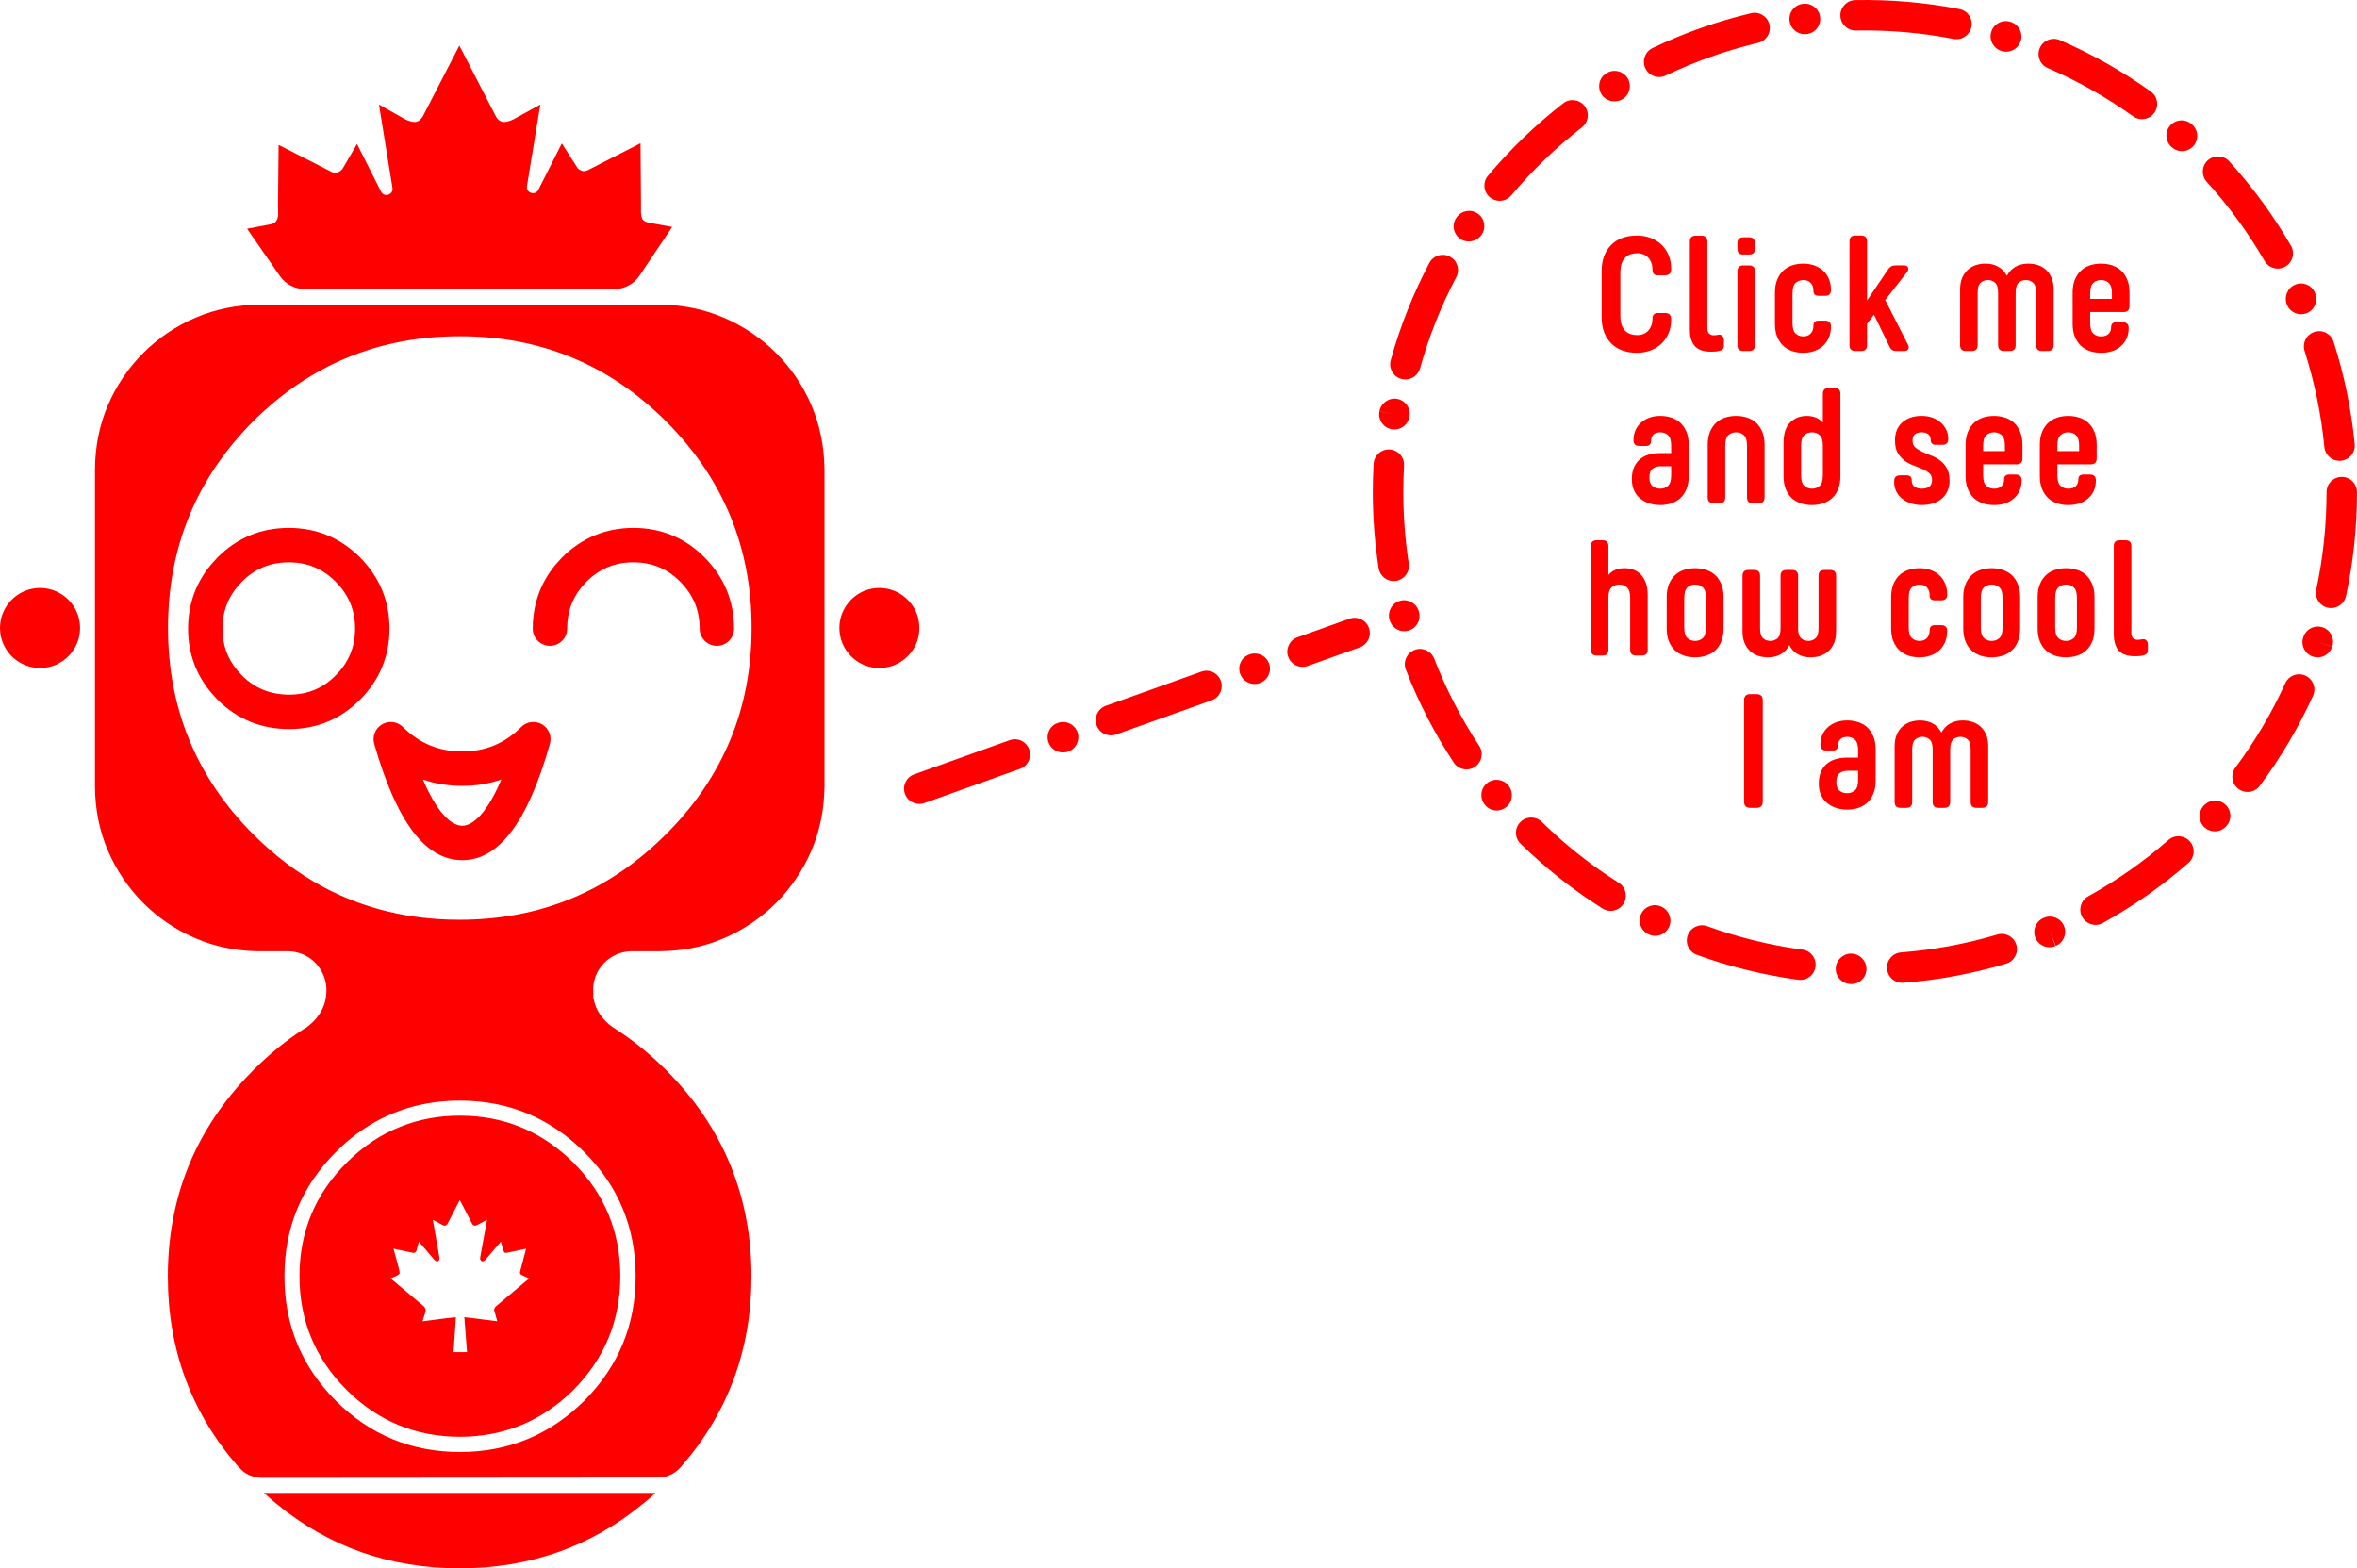 <!-- Generator: Adobe Illustrator 21.0.0, SVG Export Plug-In  -->
<svg version="1.1"
	 xmlns="http://www.w3.org/2000/svg" xmlns:xlink="http://www.w3.org/1999/xlink" xmlns:a="http://ns.adobe.com/AdobeSVGViewerExtensions/3.0/"
	 x="0px" y="0px" width="464.41px" height="308.982px" viewBox="0 0 464.41 308.982"
	 style="enable-background:new 0 0 464.41 308.982;" xml:space="preserve">
<style type="text/css">
	.st0{fill:#FF0000;}
</style>
<defs>
</defs>
<g id="New_Symbol_9_copy">
	<g>
		<g id="Layer0_0_FILL_1_">
			<g>
				<path class="st0" d="M7.905,115.838c-1.482,0.021-2.81,0.381-3.983,1.081c-1.194,0.7-2.141,1.647-2.841,2.841
					c-0.7,1.173-1.06,2.491-1.081,3.952c0.021,1.482,0.381,2.81,1.081,3.983c0.7,1.194,1.647,2.141,2.841,2.841
					c1.173,0.7,2.501,1.06,3.983,1.081c1.462-0.021,2.779-0.381,3.952-1.081c1.194-0.7,2.141-1.647,2.841-2.841
					c0.7-1.173,1.06-2.501,1.081-3.983c-0.021-1.462-0.381-2.779-1.081-3.952c-0.7-1.194-1.647-2.141-2.841-2.841
					C10.684,116.219,9.366,115.859,7.905,115.838 M126.693,296.26c0.844-0.659,1.667-1.369,2.47-2.131H51.999
					c0.823,0.762,1.657,1.482,2.501,2.161c10.272,8.461,22.294,12.691,36.066,12.691
					C104.358,308.982,116.401,304.741,126.693,296.26 M166.465,127.695c0.7,1.194,1.637,2.141,2.81,2.841
					c1.194,0.7,2.522,1.06,3.983,1.081c1.462-0.021,2.789-0.381,3.983-1.081c1.173-0.7,2.12-1.647,2.841-2.841
					c0.7-1.173,1.05-2.501,1.05-3.983c0-1.462-0.35-2.779-1.05-3.952c-0.721-1.194-1.667-2.141-2.841-2.841
					c-1.194-0.7-2.522-1.06-3.983-1.081c-1.462,0.021-2.789,0.381-3.983,1.081c-1.173,0.7-2.11,1.647-2.81,2.841
					c-0.7,1.173-1.06,2.491-1.081,3.952C165.404,125.194,165.765,126.522,166.465,127.695 M142.565,62.573
					c-3.911-1.667-8.121-2.522-12.629-2.563H51.227c-4.529,0.041-8.749,0.895-12.66,2.563c-3.932,1.688-7.38,4.014-10.344,6.978
					c-2.964,2.964-5.29,6.402-6.978,10.313c-1.667,3.932-2.511,8.152-2.532,12.66v62.374c0.021,4.529,0.865,8.749,2.532,12.66
					c1.688,3.911,4.014,7.359,6.978,10.344c2.964,2.964,6.412,5.29,10.344,6.978c3.705,1.585,7.699,2.429,11.981,2.532
					c0.226,0,0.453,0,0.679,0h5.465c1.42,0.021,2.707,0.371,3.86,1.05c1.153,0.679,2.059,1.595,2.717,2.748
					c0.679,1.132,1.029,2.409,1.05,3.829c0,0.041,0,0.082,0,0.123c-0.021,1.482-0.36,2.83-1.019,4.045
					c-0.021,0.021-0.041,0.051-0.062,0.093c-0.103,0.185-0.206,0.36-0.309,0.525c-0.062,0.082-0.124,0.154-0.185,0.216
					c-0.103,0.165-0.206,0.309-0.309,0.432c-0.062,0.062-0.113,0.134-0.154,0.216c-0.185,0.185-0.371,0.381-0.556,0.587
					c-0.226,0.206-0.443,0.401-0.648,0.587c-0.226,0.185-0.443,0.36-0.648,0.525c-0.206,0.103-0.412,0.226-0.618,0.371
					c-3.479,2.264-6.773,4.951-9.881,8.059c-0.556,0.556-1.091,1.112-1.606,1.667c-10.169,10.89-15.254,23.889-15.254,38.999
					c0,14.451,4.652,26.977,13.957,37.579c0.021,0.041,0.062,0.072,0.123,0.093c0.556,0.638,1.215,1.132,1.976,1.482
					c0.782,0.329,1.606,0.504,2.47,0.525l78.091-0.062c0.844,0,1.637-0.175,2.378-0.525c0.782-0.35,1.441-0.834,1.976-1.451
					l0.093-0.093c9.284-10.602,13.926-23.118,13.926-37.548c0-15.892-5.61-29.448-16.829-40.667
					c-3.088-3.088-6.361-5.754-9.819-7.997c-0.288-0.206-0.566-0.391-0.834-0.556c-0.432-0.288-0.834-0.628-1.204-1.019
					c-1.338-1.338-2.151-2.872-2.439-4.601h-0.031c0-0.041,0-0.196,0-0.463c0-0.247-0.01-0.576-0.031-0.988
					c-0.021-1.441,0.309-2.748,0.988-3.922c0.679-1.173,1.595-2.1,2.748-2.779c1.153-0.7,2.45-1.06,3.891-1.081h5.435
					c4.508-0.021,8.718-0.865,12.629-2.532c3.932-1.688,7.38-4.014,10.344-6.978c2.964-2.985,5.29-6.433,6.979-10.344
					c1.667-3.911,2.522-8.131,2.563-12.66V92.525c-0.041-4.508-0.895-8.728-2.563-12.66c-1.688-3.911-4.014-7.349-6.979-10.313
					C149.945,66.587,146.497,64.261,142.565,62.573 M148.092,123.712c0,15.892-5.62,29.437-16.859,40.636
					c-11.219,11.24-24.775,16.859-40.667,16.86c-9.84,0-18.795-2.151-26.864-6.454c-4.941-2.656-9.552-6.124-13.833-10.406
					c-11.178-11.199-16.767-24.744-16.767-40.636s5.589-29.458,16.767-40.698c11.24-11.178,24.806-16.767,40.698-16.767
					c15.892-0.021,29.448,5.568,40.667,16.767C142.472,94.254,148.092,107.82,148.092,123.712 M115.145,227
					c6.731,6.731,10.097,14.883,10.097,24.456c0,9.552-3.366,17.714-10.097,24.486c-6.793,6.752-14.966,10.128-24.517,10.128
					c-9.572,0-17.734-3.376-24.486-10.128c-6.731-6.752-10.097-14.914-10.097-24.486c0-9.552,3.366-17.704,10.097-24.456
					c2.635-2.656,5.496-4.786,8.584-6.392c4.776-2.511,10.077-3.767,15.902-3.767C100.179,216.841,108.352,220.227,115.145,227
					 M122.216,251.424c0-8.728-3.067-16.17-9.202-22.325c-6.217-6.196-13.689-9.294-22.418-9.294c-4.138,0-7.997,0.71-11.579,2.131
					c-3.932,1.523-7.514,3.911-10.746,7.164c-6.176,6.155-9.263,13.597-9.263,22.325s3.088,16.19,9.263,22.387
					c6.176,6.155,13.617,9.243,22.325,9.263c8.728-0.021,16.201-3.108,22.418-9.263
					C119.149,267.615,122.216,260.153,122.216,251.424 M99.397,246.731c0.103,0.103,0.257,0.134,0.463,0.093l3.798-0.803
					l-0.988,3.767c-0.082,0.268-0.144,0.494-0.185,0.679c-0.041,0.206-0.041,0.36,0,0.463c0.062,0.103,0.196,0.206,0.401,0.309
					l1.359,0.648l-6.577,5.527c-0.124,0.103-0.206,0.247-0.247,0.432c-0.082,0.144-0.082,0.309,0,0.494l0.556,1.976
					c-0.762-0.103-1.492-0.196-2.192-0.278c-0.741-0.082-1.462-0.175-2.161-0.278c-0.7-0.082-1.41-0.165-2.131-0.247l0.525,6.886
					h-2.656l0.463-6.886c-0.021,0-0.041,0-0.062,0c-0.741,0.082-1.472,0.165-2.192,0.247c-0.7,0.103-1.41,0.196-2.131,0.278
					c-0.7,0.082-1.431,0.175-2.192,0.278l0.618-1.976c0.021-0.185,0-0.35-0.062-0.494c-0.062-0.185-0.144-0.329-0.247-0.432
					l-6.577-5.527l1.359-0.648c0.185-0.103,0.309-0.206,0.371-0.309c0.041-0.103,0.041-0.257,0-0.463
					c-0.041-0.185-0.093-0.412-0.154-0.679l-1.019-3.767l3.829,0.803c0.165,0.041,0.309,0.01,0.432-0.093
					c0.123-0.082,0.206-0.185,0.247-0.309l0.494-1.791l2.995,3.52c0.103,0.124,0.226,0.226,0.371,0.309
					c0.144,0.062,0.278,0.062,0.401,0c0.124-0.041,0.206-0.144,0.247-0.309c0.062-0.165,0.051-0.412-0.031-0.741l-1.235-7.102
					l1.698,0.926c0.268,0.165,0.504,0.247,0.71,0.247c0.206-0.041,0.371-0.175,0.494-0.401l2.409-4.663l2.408,4.663
					c0.124,0.226,0.298,0.36,0.525,0.401c0.206,0,0.443-0.082,0.71-0.247l1.729-0.926l-1.297,7.102
					c-0.082,0.329-0.093,0.576-0.031,0.741c0.062,0.165,0.154,0.268,0.278,0.309c0.123,0.062,0.247,0.062,0.371,0
					c0.144-0.082,0.278-0.185,0.401-0.309l2.995-3.52l0.525,1.791C99.232,246.546,99.294,246.649,99.397,246.731"/>
			</g>
		</g>
		<g>
			<path class="st0" d="M60.059,56.953h60.984c1.991,0,3.852-0.992,4.961-2.646l6.439-9.601l-4.451-0.806
				c-0.617-0.1-1.065-0.309-1.344-0.627c-0.179-0.239-0.299-0.677-0.359-1.314c0-0.538,0-1.235,0-2.091l-0.09-11.649l-10.335,5.287
				c-0.578,0.259-1.026,0.289-1.344,0.09c-0.418-0.159-0.707-0.398-0.866-0.717l-2.957-4.63l-4.627,9.151
				c-0.617,1.219-2.466,0.616-2.246-0.732l2.631-16.066l-5.108,2.808c-0.777,0.418-1.463,0.627-2.061,0.627
				c-0.717-0.06-1.255-0.448-1.613-1.165l-7.169-13.89l-7.169,13.89c-0.418,0.717-0.926,1.105-1.523,1.165
				c-0.657,0-1.374-0.209-2.151-0.627l-4.988-2.808l2.653,16.427c0.218,1.348-1.631,1.948-2.246,0.729l-4.738-9.389l-2.838,4.869
				c-0.219,0.299-0.518,0.528-0.896,0.687c-0.418,0.199-0.866,0.169-1.344-0.09L54.9,28.547l-0.119,11.679
				c0.02,0.876,0.03,1.583,0.03,2.121c-0.06,0.617-0.209,1.036-0.448,1.255c-0.199,0.319-0.617,0.528-1.255,0.627l-4.421,0.836
				l6.462,9.319C56.266,55.993,58.1,56.953,60.059,56.953z"/>
		</g>
		<g>
			<g>
				<path class="st0" d="M141.244,127.245c-1.871,0-3.389-1.517-3.389-3.389c0-3.644-1.262-6.677-3.856-9.272
					c-2.541-2.557-5.542-3.796-9.182-3.796c-3.648,0-6.674,1.244-9.249,3.803c-0.298,0.315-0.643,0.696-0.97,1.077
					c-1.902,2.313-2.85,5.009-2.85,8.188c0,1.872-1.518,3.389-3.389,3.389s-3.389-1.517-3.389-3.389
					c0-4.748,1.493-8.97,4.439-12.549c0.446-0.521,0.869-0.989,1.315-1.457c3.919-3.897,8.638-5.84,14.091-5.84
					c5.461,0,10.164,1.948,13.981,5.789c3.868,3.868,5.834,8.6,5.834,14.057C144.632,125.728,143.115,127.245,141.244,127.245z"/>
			</g>
			<g>
				<path class="st0" d="M91.069,169.466c-7.24,0-12.91-7.49-17.334-22.898c-0.426-1.482,0.203-3.064,1.529-3.851
					s3.015-0.578,4.112,0.506c3.284,3.25,7.109,4.831,11.694,4.831c4.578,0,8.379-1.576,11.622-4.818
					c1.093-1.091,2.782-1.306,4.113-0.525c1.33,0.782,1.965,2.364,1.543,3.848C103.966,161.973,98.314,169.466,91.069,169.466z
					 M83.321,153.568c3.449,8.064,6.429,9.121,7.749,9.121c1.318,0,4.291-1.055,7.712-9.112c-2.406,0.835-4.98,1.255-7.712,1.255
					C88.329,154.832,85.742,154.409,83.321,153.568z"/>
			</g>
			<g>
				<path class="st0" d="M56.984,143.641c-5.436,0.012-10.223-1.908-14.082-5.743c-0.042-0.042-0.084-0.086-0.125-0.131l-1.15-1.271
					c-0.033-0.037-0.065-0.073-0.096-0.111c-2.971-3.581-4.478-7.796-4.478-12.529c0-4.753,1.507-8.979,4.478-12.56
					c0.031-0.038,0.063-0.074,0.096-0.111l1.15-1.271c0.038-0.042,0.077-0.083,0.117-0.123c3.836-3.836,8.547-5.781,14.004-5.781
					c5.456,0,10.167,1.945,14.003,5.781c3.876,3.876,5.842,8.608,5.842,14.064c0,5.436-1.965,10.158-5.842,14.034
					C67.085,141.707,62.403,143.641,56.984,143.641z M47.74,133.151c2.558,2.515,5.559,3.694,9.229,3.713
					c3.622,0,6.607-1.232,9.141-3.766c2.595-2.595,3.856-5.618,3.856-9.242c0-3.644-1.262-6.677-3.856-9.272
					c-2.555-2.554-5.567-3.796-9.211-3.796c-3.617,0-6.613,1.224-9.155,3.739l-1.041,1.15c-1.933,2.352-2.873,5.028-2.873,8.179
					c0,3.13,0.939,5.796,2.873,8.148L47.74,133.151z"/>
			</g>
		</g>
	</g>
</g>
<g>
	<path class="st0" d="M364.801,193.879c-0.029,0-0.06,0-0.089-0.001l-0.1-0.003c-1.656-0.048-2.96-1.431-2.911-3.087
		s1.458-2.949,3.087-2.91c1.656,0.048,3.01,1.432,2.961,3.088C367.702,192.592,366.416,193.879,364.801,193.879z M374.787,193.633
		c-1.553,0-2.866-1.196-2.988-2.769c-0.128-1.652,1.108-3.094,2.76-3.222c6.442-0.498,12.832-1.684,18.992-3.525
		c1.585-0.475,3.259,0.428,3.733,2.015s-0.427,3.259-2.015,3.734c-6.568,1.964-13.381,3.229-20.248,3.759
		C374.942,193.63,374.864,193.633,374.787,193.633z M354.746,193.064c-0.134,0-0.27-0.009-0.406-0.027
		c-6.82-0.922-13.551-2.58-20.004-4.924c-1.558-0.566-2.361-2.287-1.795-3.844c0.565-1.559,2.291-2.359,3.844-1.795
		c6.052,2.199,12.363,3.753,18.76,4.618c1.642,0.222,2.793,1.733,2.57,3.375C357.511,191.971,356.223,193.064,354.746,193.064z
		 M403.818,186.62c-1.17,0-2.281-0.689-2.765-1.835c-0.645-1.526,0.071-3.286,1.598-3.93c0.002-0.001,0.096-0.04,0.098-0.041
		c1.528-0.638,3.287,0.078,3.927,1.606c0.641,1.528-0.078,3.286-1.606,3.927l-1.16-2.767l1.074,2.803
		C404.602,186.544,404.206,186.62,403.818,186.62z M326.144,184.378c-0.432,0-0.871-0.095-1.289-0.297l-0.125-0.062
		c-1.481-0.741-2.082-2.543-1.342-4.025c0.742-1.482,2.546-2.081,4.025-1.341c1.491,0.722,2.143,2.529,1.421,4.021
		C328.315,183.747,327.254,184.378,326.144,184.378z M412.897,182.216c-1.056,0-2.08-0.558-2.628-1.547
		c-0.802-1.45-0.277-3.275,1.172-4.078c5.632-3.118,10.952-6.852,15.813-11.098c1.25-1.089,3.143-0.962,4.233,0.286
		c1.09,1.248,0.962,3.143-0.286,4.233c-5.182,4.525-10.852,8.504-16.854,11.827C413.886,182.095,413.388,182.216,412.897,182.216z
		 M317.346,179.457c-0.548,0-1.102-0.15-1.599-0.464c-5.804-3.666-11.238-7.965-16.151-12.778c-1.184-1.16-1.203-3.059-0.043-4.243
		c1.159-1.184,3.06-1.202,4.242-0.043c4.61,4.518,9.71,8.552,15.155,11.991c1.401,0.885,1.819,2.738,0.935,4.139
		C319.315,178.962,318.341,179.457,317.346,179.457z M436.397,163.791c-0.748,0-1.496-0.277-2.077-0.836
		c-1.195-1.147-1.234-3.046-0.087-4.242c1.122-1.22,3.033-1.312,4.251-0.19c1.22,1.122,1.311,3.006,0.189,4.226l-0.112,0.12
		C437.972,163.483,437.185,163.791,436.397,163.791z M294.884,159.688c-0.84,0-1.669-0.357-2.254-1.061
		c-0.008-0.011-0.08-0.098-0.089-0.109c-1.041-1.289-0.84-3.178,0.449-4.219c1.288-1.04,3.178-0.84,4.219,0.449
		c1.036,1.283,0.874,3.2-0.401,4.245C296.24,159.458,295.559,159.688,294.884,159.688z M442.849,156.031
		c-0.624,0-1.252-0.193-1.79-0.594c-1.329-0.99-1.604-2.87-0.613-4.198c3.857-5.179,7.166-10.775,9.833-16.633
		c0.687-1.507,2.466-2.173,3.974-1.487c1.508,0.687,2.174,2.465,1.487,3.973c-2.843,6.246-6.37,12.212-10.483,17.732
		C444.667,155.613,443.764,156.031,442.849,156.031z M288.946,151.594c-0.976,0-1.931-0.475-2.508-1.35
		c-3.788-5.747-6.964-11.906-9.441-18.307c-0.598-1.545,0.17-3.282,1.715-3.88c1.55-0.599,3.283,0.171,3.881,1.715
		c2.323,6.002,5.303,11.779,8.855,17.17c0.912,1.383,0.529,3.244-0.854,4.156C290.085,151.433,289.512,151.594,288.946,151.594z
		 M456.653,129.522c-0.298,0-0.6-0.045-0.897-0.14c-1.569-0.498-2.45-2.149-1.966-3.723l0.057-0.175
		c0.531-1.569,2.229-2.413,3.804-1.88c1.569,0.531,2.411,2.234,1.88,3.804l-2.842-0.962l2.832,0.991
		C459.105,128.704,457.921,129.522,456.653,129.522z M276.691,124.358c-1.319,0-2.528-0.877-2.893-2.211l-0.026-0.097
		c-0.436-1.599,0.507-3.248,2.105-3.684c1.591-0.436,3.246,0.506,3.684,2.105l0.026,0.097c0.436,1.599-0.507,3.248-2.105,3.684
		C277.218,124.323,276.953,124.358,276.691,124.358z M459.314,119.802c-0.209,0-0.421-0.022-0.634-0.067
		c-1.619-0.348-2.65-1.944-2.302-3.563c1.348-6.272,2.031-12.736,2.031-19.214c0-1.657,1.343-3,3-3s3,1.343,3,3
		c0,6.9-0.729,13.789-2.166,20.475C461.942,118.839,460.698,119.802,459.314,119.802z M274.605,114.483
		c-1.454,0-2.73-1.059-2.961-2.541c-0.764-4.922-1.15-9.963-1.15-14.985c0-1.853,0.053-3.729,0.158-5.578
		c0.095-1.654,1.521-2.924,3.165-2.825c1.654,0.094,2.919,1.511,2.825,3.165c-0.099,1.736-0.148,3.499-0.148,5.238
		c0,4.714,0.363,9.446,1.08,14.065c0.254,1.637-0.868,3.17-2.505,3.424C274.913,114.471,274.758,114.483,274.605,114.483z
		 M460.964,90.792c-1.526,0-2.832-1.16-2.982-2.71c-0.623-6.431-1.935-12.796-3.896-18.919c-0.506-1.578,0.363-3.267,1.94-3.772
		c1.576-0.505,3.267,0.363,3.772,1.941c2.093,6.529,3.491,13.316,4.156,20.171c0.159,1.649-1.048,3.116-2.697,3.275
		C461.16,90.788,461.062,90.792,460.964,90.792z M274.744,84.617c-0.176,0-0.354-0.016-0.533-0.047
		c-1.631-0.292-2.716-1.851-2.424-3.482l2.953,0.529l-2.948-0.555c0.276-1.621,1.817-2.738,3.431-2.484
		c1.624,0.257,2.741,1.75,2.502,3.376l-0.031,0.191C277.433,83.598,276.168,84.617,274.744,84.617z M276.913,74.763
		c-0.266,0-0.536-0.036-0.805-0.11c-1.597-0.443-2.531-2.097-2.088-3.693c1.837-6.618,4.396-13.06,7.605-19.147
		c0.772-1.465,2.586-2.028,4.053-1.255c1.465,0.772,2.027,2.587,1.254,4.053c-3.009,5.708-5.408,11.749-7.131,17.955
		C279.433,73.892,278.226,74.763,276.913,74.763z M453.387,61.909c-1.172,0-2.286-0.692-2.768-1.841
		c-0.635-1.513,0.045-3.301,1.549-3.956c1.503-0.656,3.235-0.026,3.912,1.47c0.011,0.025,0.062,0.141,0.072,0.166
		c0.641,1.528-0.078,3.286-1.606,3.927C454.167,61.834,453.774,61.909,453.387,61.909z M448.808,52.92
		c-1.035,0-2.042-0.536-2.599-1.497c-3.229-5.572-7.065-10.819-11.403-15.595c-1.114-1.227-1.022-3.124,0.204-4.238
		c1.227-1.113,3.125-1.022,4.237,0.204c4.623,5.09,8.712,10.683,12.153,16.622c0.831,1.434,0.342,3.269-1.092,4.1
		C449.835,52.789,449.319,52.92,448.808,52.92z M289.399,47.576c-0.568,0-1.14-0.16-1.643-0.498
		c-1.371-0.922-1.766-2.737-0.85-4.112c0.005-0.007,0.064-0.097,0.069-0.104c0.931-1.371,2.798-1.727,4.167-0.798
		c1.371,0.93,1.729,2.796,0.798,4.167C291.353,47.097,290.381,47.576,289.399,47.576z M295.47,39.564
		c-0.681,0-1.365-0.23-1.928-0.703c-1.269-1.066-1.434-2.958-0.367-4.227c4.419-5.262,9.41-10.067,14.834-14.282
		c1.309-1.015,3.192-0.78,4.21,0.528c1.017,1.309,0.78,3.193-0.528,4.21c-5.09,3.955-9.774,8.464-13.922,13.402
		C297.176,39.2,296.327,39.564,295.47,39.564z M429.927,29.778c-0.726,0-1.454-0.262-2.03-0.792
		c-1.253-1.084-1.394-2.982-0.309-4.235c1.083-1.251,2.974-1.393,4.228-0.308l0.144,0.127c1.22,1.122,1.298,3.02,0.177,4.239
		C431.544,29.452,430.737,29.778,429.927,29.778z M422.039,23.476c-0.604,0-1.213-0.182-1.742-0.56
		c-5.252-3.756-10.911-6.954-16.821-9.506c-1.521-0.657-2.222-2.422-1.564-3.944c0.657-1.521,2.426-2.219,3.943-1.565
		c6.301,2.721,12.334,6.13,17.933,10.134c1.348,0.964,1.659,2.838,0.695,4.186C423.896,23.04,422.974,23.476,422.039,23.476z
		 M318.104,19.973c-1.008,0-1.994-0.491-2.559-1.399c-0.873-1.408-0.483-3.231,0.925-4.104l0.085-0.053
		c1.406-0.875,3.256-0.441,4.131,0.967c0.874,1.408,0.441,3.257-0.967,4.131C319.219,19.825,318.659,19.973,318.104,19.973z
		 M326.906,15.175c-1.118,0-2.192-0.628-2.707-1.704c-0.717-1.495-0.085-3.286,1.409-4.002c6.2-2.971,12.734-5.28,19.421-6.864
		c1.609-0.38,3.229,0.615,3.61,2.228c0.382,1.612-0.615,3.229-2.228,3.611c-6.27,1.485-12.397,3.65-18.212,6.436
		C327.782,15.08,327.34,15.175,326.906,15.175z M395.289,10.193c-0.311,0-0.626-0.048-0.937-0.15
		c-1.585-0.48-2.496-2.16-2.016-3.746c0.48-1.586,2.138-2.485,3.726-2.006l0.161,0.05c1.574,0.517,2.432,2.211,1.915,3.786
		C397.724,9.39,396.55,10.193,395.289,10.193z M385.5,7.731c-0.189,0-0.382-0.018-0.576-0.056
		c-6.295-1.225-12.816-1.78-19.251-1.659c-1.645,0.043-3.025-1.286-3.057-2.942c-0.032-1.657,1.285-3.025,2.941-3.057
		c6.855-0.129,13.802,0.463,20.513,1.769c1.626,0.316,2.688,1.892,2.371,3.518C388.164,6.737,386.908,7.731,385.5,7.731z
		 M355.603,6.739c-1.485,0-2.797-1.095-2.997-2.603c-0.217-1.643,0.91-3.147,2.553-3.364l0.143-0.018
		c1.644-0.195,3.137,0.983,3.33,2.629s-0.983,3.136-2.629,3.33C355.869,6.73,355.735,6.739,355.603,6.739z"/>
</g>
<g>
	<path class="st0" d="M328.062,61.669c0.811,0,1.216,0.406,1.216,1.216v0.097c0,0.96-0.165,1.84-0.496,2.64
		s-0.795,1.488-1.392,2.064c-0.598,0.575-1.312,1.023-2.145,1.344s-1.738,0.479-2.72,0.479c-1.003,0-1.925-0.144-2.769-0.432
		c-0.842-0.288-1.572-0.725-2.191-1.312s-1.104-1.317-1.456-2.192s-0.528-1.898-0.528-3.072v-9.088c0-1.173,0.176-2.197,0.528-3.072
		c0.353-0.874,0.837-1.604,1.456-2.191s1.35-1.024,2.191-1.312c0.844-0.288,1.766-0.432,2.769-0.432c0.981,0,1.888,0.16,2.72,0.479
		c0.832,0.32,1.547,0.769,2.145,1.345c0.597,0.576,1.061,1.264,1.392,2.063s0.496,1.681,0.496,2.641v0.096
		c0,0.811-0.405,1.216-1.216,1.216h-1.376c-0.726,0-1.089-0.362-1.089-1.088c0-0.96-0.266-1.744-0.799-2.352
		c-0.534-0.608-1.28-0.912-2.24-0.912c-0.448,0-0.869,0.063-1.264,0.191c-0.396,0.128-0.748,0.342-1.057,0.641
		c-0.31,0.299-0.549,0.698-0.72,1.199c-0.171,0.502-0.257,1.126-0.257,1.872v8.32c0,0.747,0.086,1.371,0.257,1.872
		c0.171,0.502,0.41,0.901,0.72,1.2c0.309,0.299,0.661,0.512,1.057,0.64c0.395,0.128,0.815,0.192,1.264,0.192
		c0.96,0,1.706-0.305,2.24-0.912c0.533-0.608,0.799-1.393,0.799-2.353c0-0.725,0.363-1.088,1.089-1.088H328.062z"/>
	<path class="st0" d="M337.629,66.054c0.171,0,0.314-0.006,0.433-0.017c0.116-0.011,0.271-0.037,0.463-0.08
		c0.385-0.063,0.672,0.011,0.865,0.225c0.191,0.213,0.287,0.512,0.287,0.896v0.928c0,0.385-0.091,0.656-0.271,0.816
		c-0.182,0.16-0.432,0.271-0.752,0.336c-0.299,0.064-0.582,0.101-0.848,0.112c-0.268,0.01-0.518,0.016-0.753,0.016
		c-0.618,0-1.179-0.075-1.68-0.224c-0.501-0.149-0.934-0.395-1.296-0.736c-0.363-0.341-0.641-0.795-0.832-1.36
		c-0.192-0.564-0.288-1.253-0.288-2.063V47.589c0-0.768,0.384-1.151,1.151-1.151h1.152c0.768,0,1.152,0.384,1.152,1.151v17.057
		c0,0.555,0.128,0.928,0.384,1.12C337.053,65.957,337.331,66.054,337.629,66.054z"/>
	<path class="st0" d="M342.333,47.909c0-0.768,0.383-1.152,1.151-1.152h1.152c0.768,0,1.151,0.385,1.151,1.152v1.088
		c0,0.769-0.384,1.152-1.151,1.152h-1.152c-0.769,0-1.151-0.384-1.151-1.152V47.909z M342.333,53.445
		c0-0.769,0.383-1.152,1.151-1.152h1.152c0.768,0,1.151,0.384,1.151,1.152v14.56c0,0.769-0.384,1.152-1.151,1.152h-1.152
		c-0.769,0-1.151-0.384-1.151-1.152V53.445z"/>
	<path class="st0" d="M353.181,63.621c0,1.024,0.207,1.723,0.623,2.096c0.416,0.374,0.923,0.561,1.521,0.561
		c0.618,0,1.104-0.192,1.456-0.576s0.527-0.896,0.527-1.536c0-0.661,0.331-0.992,0.992-0.992h1.312c0.768,0,1.152,0.385,1.152,1.152
		c0,0.789-0.135,1.504-0.4,2.144c-0.268,0.641-0.641,1.185-1.12,1.633c-0.479,0.447-1.056,0.795-1.728,1.04
		c-0.672,0.244-1.403,0.367-2.192,0.367c-0.812,0-1.558-0.117-2.24-0.352s-1.27-0.587-1.76-1.056
		c-0.491-0.47-0.88-1.062-1.168-1.776s-0.433-1.541-0.433-2.479v-6.24c0-0.938,0.145-1.766,0.433-2.48
		c0.288-0.714,0.677-1.307,1.168-1.775c0.49-0.47,1.077-0.821,1.76-1.057c0.683-0.234,1.429-0.352,2.24-0.352
		c0.789,0,1.521,0.123,2.192,0.368s1.248,0.592,1.728,1.04c0.479,0.447,0.853,0.991,1.12,1.632c0.266,0.64,0.4,1.354,0.4,2.144
		c0,0.769-0.385,1.152-1.152,1.152H358.3c-0.661,0-0.992-0.331-0.992-0.992c0-0.64-0.176-1.152-0.527-1.536
		s-0.838-0.576-1.456-0.576c-0.598,0-1.104,0.188-1.521,0.561s-0.623,1.072-0.623,2.096V63.621z"/>
	<path class="st0" d="M369.244,61.989l-1.375,1.792v4.224c0,0.769-0.385,1.152-1.152,1.152h-1.152c-0.768,0-1.152-0.384-1.152-1.152
		V47.557c0-0.769,0.385-1.152,1.152-1.152h1.152c0.768,0,1.152,0.384,1.152,1.152v11.647l4.096-6.048
		c0.191-0.299,0.4-0.517,0.623-0.656c0.225-0.139,0.55-0.208,0.977-0.208h1.633c0.404,0,0.655,0.149,0.752,0.448
		c0.096,0.299,0.036,0.576-0.177,0.832l-4.319,5.536l4.479,8.8c0.171,0.299,0.192,0.582,0.063,0.848
		c-0.127,0.268-0.383,0.4-0.768,0.4h-1.473c-0.426,0-0.74-0.069-0.943-0.208s-0.379-0.357-0.527-0.656L369.244,61.989z"/>
	<path class="st0" d="M404.636,68.005c0,0.769-0.385,1.152-1.152,1.152h-1.152c-0.768,0-1.152-0.384-1.152-1.152V57.669
		c0-0.96-0.197-1.615-0.592-1.968c-0.395-0.352-0.869-0.528-1.424-0.528s-1.029,0.177-1.424,0.528
		c-0.395,0.353-0.592,1.008-0.592,1.968v10.336c0,0.769-0.385,1.152-1.152,1.152h-1.152c-0.768,0-1.152-0.384-1.152-1.152V57.669
		c0-0.96-0.197-1.615-0.592-1.968c-0.395-0.352-0.869-0.528-1.424-0.528s-1.029,0.177-1.424,0.528
		c-0.395,0.353-0.592,1.008-0.592,1.968v10.336c0,0.769-0.385,1.152-1.152,1.152h-1.152c-0.768,0-1.151-0.384-1.151-1.152V57.029
		c0-0.854,0.128-1.595,0.384-2.224c0.256-0.63,0.607-1.157,1.057-1.584c0.447-0.427,0.976-0.747,1.584-0.961
		c0.607-0.213,1.273-0.319,2-0.319c0.959,0,1.797,0.208,2.512,0.624s1.274,1.008,1.68,1.775c0.405-0.768,0.965-1.359,1.68-1.775
		s1.553-0.624,2.512-0.624c0.726,0,1.393,0.106,2,0.319c0.609,0.214,1.137,0.534,1.584,0.961c0.449,0.427,0.801,0.954,1.057,1.584
		c0.256,0.629,0.385,1.37,0.385,2.224V68.005z"/>
	<path class="st0" d="M415.963,64.485c0-0.661,0.331-0.992,0.992-0.992h1.312c0.768,0,1.152,0.384,1.152,1.152
		c0,1.451-0.496,2.624-1.488,3.52c-0.992,0.896-2.309,1.344-3.951,1.344c-0.812,0-1.559-0.117-2.24-0.352
		c-0.684-0.234-1.27-0.587-1.76-1.056c-0.492-0.47-0.881-1.062-1.168-1.776c-0.289-0.715-0.433-1.541-0.433-2.479v-6.24
		c0-0.938,0.144-1.766,0.433-2.48c0.287-0.714,0.676-1.307,1.168-1.775c0.49-0.47,1.076-0.821,1.76-1.057
		c0.682-0.234,1.429-0.352,2.24-0.352c0.789,0,1.529,0.117,2.223,0.352c0.693,0.235,1.285,0.587,1.777,1.057
		c0.49,0.469,0.879,1.062,1.168,1.775c0.287,0.715,0.432,1.542,0.432,2.48v2.72c0,0.768-0.385,1.152-1.152,1.152h-6.592v2.144
		c0,1.024,0.208,1.723,0.624,2.096c0.416,0.374,0.923,0.561,1.521,0.561c0.617,0,1.104-0.16,1.455-0.48
		C415.788,65.477,415.963,65.04,415.963,64.485z M411.835,58.885h4.288v-1.056c0-1.023-0.208-1.723-0.624-2.096
		s-0.924-0.561-1.52-0.561c-0.598,0-1.104,0.188-1.521,0.561s-0.624,1.072-0.624,2.096V58.885z"/>
	<path class="st0" d="M332.734,93.846c0,0.938-0.145,1.765-0.432,2.479c-0.289,0.715-0.678,1.307-1.168,1.776
		c-0.492,0.469-1.084,0.821-1.776,1.056c-0.694,0.234-1.435,0.352-2.224,0.352c-0.812,0-1.559-0.117-2.24-0.352
		c-0.684-0.234-1.275-0.565-1.776-0.992s-0.892-0.954-1.168-1.584c-0.277-0.629-0.416-1.349-0.416-2.16v-0.063
		c0-1.601,0.479-2.849,1.44-3.744c0.959-0.896,2.346-1.344,4.16-1.344h2.144v-1.44c0-1.023-0.208-1.723-0.624-2.096
		s-0.923-0.561-1.52-0.561c-0.619,0-1.078,0.166-1.377,0.496c-0.299,0.331-0.447,0.731-0.447,1.2c0,0.661-0.332,0.992-0.992,0.992
		h-1.312c-0.768,0-1.152-0.384-1.152-1.152c0-0.683,0.123-1.312,0.369-1.888c0.244-0.576,0.597-1.077,1.056-1.504
		c0.458-0.427,1.013-0.763,1.664-1.008c0.65-0.245,1.381-0.368,2.192-0.368c0.789,0,1.529,0.117,2.224,0.352
		c0.692,0.235,1.284,0.587,1.776,1.057c0.49,0.469,0.879,1.062,1.168,1.775c0.287,0.715,0.432,1.542,0.432,2.48V93.846z
		 M327.134,96.277c0.597,0,1.104-0.187,1.52-0.561c0.416-0.373,0.624-1.071,0.624-2.096v-1.76h-2.144
		c-0.598,0-1.104,0.165-1.521,0.496s-0.624,0.901-0.624,1.712s0.208,1.382,0.624,1.712C326.03,96.112,326.537,96.277,327.134,96.277
		z"/>
	<path class="st0" d="M346.525,99.157h-1.151c-0.769,0-1.152-0.384-1.152-1.152V87.829c0-1.023-0.208-1.723-0.624-2.096
		s-0.923-0.561-1.52-0.561c-0.598,0-1.104,0.188-1.52,0.561s-0.625,1.072-0.625,2.096v10.176c0,0.769-0.384,1.152-1.152,1.152
		h-1.151c-0.769,0-1.151-0.384-1.151-1.152V87.605c0-0.938,0.144-1.766,0.432-2.48c0.287-0.714,0.677-1.307,1.168-1.775
		c0.49-0.47,1.076-0.821,1.76-1.057c0.683-0.234,1.43-0.352,2.24-0.352c0.789,0,1.53,0.117,2.224,0.352
		c0.693,0.235,1.285,0.587,1.776,1.057c0.49,0.469,0.88,1.062,1.168,1.775c0.287,0.715,0.432,1.542,0.432,2.48v10.399
		C347.677,98.773,347.293,99.157,346.525,99.157z"/>
	<path class="st0" d="M351.421,87.221c0-1.792,0.432-3.12,1.296-3.984s1.957-1.296,3.28-1.296c0.64,0,1.232,0.106,1.775,0.319
		c0.545,0.214,1.008,0.556,1.393,1.024v-5.696c0-0.768,0.384-1.151,1.152-1.151h1.151c0.769,0,1.152,0.384,1.152,1.151v16.257
		c0,0.96-0.144,1.797-0.433,2.512c-0.287,0.715-0.678,1.302-1.168,1.76c-0.49,0.459-1.082,0.806-1.775,1.04
		s-1.436,0.352-2.225,0.352c-0.811,0-1.557-0.117-2.24-0.352c-0.683-0.234-1.27-0.581-1.76-1.04c-0.49-0.458-0.879-1.045-1.168-1.76
		c-0.287-0.715-0.432-1.552-0.432-2.512V87.221z M354.877,93.621c0,1.024,0.208,1.723,0.624,2.096
		c0.416,0.374,0.922,0.561,1.52,0.561s1.104-0.187,1.521-0.561c0.416-0.373,0.624-1.071,0.624-2.096v-5.792
		c0-1.023-0.208-1.723-0.624-2.096s-0.923-0.561-1.521-0.561s-1.104,0.188-1.52,0.561s-0.624,1.072-0.624,2.096V93.621z"/>
	<path class="st0" d="M380.413,86.645c0-0.47-0.16-0.832-0.479-1.088c-0.32-0.257-0.758-0.385-1.312-0.385s-0.992,0.128-1.312,0.385
		c-0.32,0.256-0.479,0.661-0.479,1.216v0.063c0,0.556,0.181,0.992,0.544,1.312c0.362,0.319,0.811,0.603,1.344,0.848
		c0.533,0.246,1.12,0.491,1.76,0.736c0.641,0.245,1.227,0.565,1.76,0.96s0.981,0.907,1.345,1.536
		c0.362,0.629,0.544,1.456,0.544,2.479c0,0.769-0.139,1.451-0.416,2.048c-0.277,0.598-0.656,1.1-1.137,1.504
		c-0.479,0.406-1.055,0.716-1.728,0.929c-0.672,0.213-1.403,0.319-2.192,0.319c-0.811,0-1.547-0.117-2.207-0.352
		c-0.662-0.234-1.232-0.549-1.713-0.944c-0.479-0.395-0.854-0.869-1.119-1.424c-0.268-0.555-0.4-1.151-0.4-1.792v-0.191
		c0-0.769,0.385-1.152,1.152-1.152h1.312c0.661,0,0.992,0.331,0.992,0.992c0,0.555,0.181,0.965,0.544,1.231
		c0.363,0.268,0.843,0.4,1.439,0.4c0.598,0,1.083-0.128,1.457-0.384c0.373-0.256,0.56-0.693,0.56-1.312v-0.063
		c0-0.555-0.182-0.987-0.544-1.296c-0.363-0.31-0.811-0.581-1.344-0.816c-0.533-0.234-1.12-0.469-1.76-0.704
		c-0.641-0.234-1.228-0.549-1.761-0.944c-0.533-0.395-0.981-0.9-1.344-1.52c-0.363-0.618-0.544-1.44-0.544-2.464
		c0-1.536,0.484-2.726,1.456-3.568c0.97-0.843,2.234-1.264,3.792-1.264c0.789,0,1.504,0.117,2.145,0.352
		c0.639,0.235,1.188,0.561,1.647,0.977c0.458,0.416,0.815,0.896,1.071,1.439s0.385,1.137,0.385,1.776
		c0,0.768-0.385,1.152-1.152,1.152h-1.312C380.744,87.638,380.413,87.306,380.413,86.645z"/>
	<path class="st0" d="M394.876,94.485c0-0.661,0.33-0.992,0.992-0.992h1.312c0.768,0,1.151,0.384,1.151,1.152
		c0,1.451-0.496,2.624-1.488,3.52c-0.991,0.896-2.31,1.344-3.952,1.344c-0.811,0-1.557-0.117-2.24-0.352
		c-0.683-0.234-1.27-0.587-1.76-1.056c-0.49-0.47-0.879-1.062-1.168-1.776c-0.287-0.715-0.432-1.541-0.432-2.479v-6.24
		c0-0.938,0.145-1.766,0.432-2.48c0.289-0.714,0.678-1.307,1.168-1.775c0.49-0.47,1.077-0.821,1.76-1.057
		c0.684-0.234,1.43-0.352,2.24-0.352c0.789,0,1.531,0.117,2.225,0.352c0.693,0.235,1.285,0.587,1.775,1.057
		c0.49,0.469,0.881,1.062,1.168,1.775c0.289,0.715,0.433,1.542,0.433,2.48v2.72c0,0.768-0.384,1.152-1.152,1.152h-6.592v2.144
		c0,1.024,0.208,1.723,0.624,2.096c0.416,0.374,0.922,0.561,1.52,0.561c0.619,0,1.104-0.16,1.457-0.48
		C394.701,95.477,394.876,95.04,394.876,94.485z M390.748,88.885h4.288v-1.056c0-1.023-0.208-1.723-0.624-2.096
		s-0.923-0.561-1.521-0.561s-1.104,0.188-1.52,0.561s-0.624,1.072-0.624,2.096V88.885z"/>
	<path class="st0" d="M409.499,94.485c0-0.661,0.331-0.992,0.992-0.992h1.312c0.768,0,1.152,0.384,1.152,1.152
		c0,1.451-0.496,2.624-1.488,3.52c-0.992,0.896-2.31,1.344-3.952,1.344c-0.812,0-1.558-0.117-2.24-0.352s-1.27-0.587-1.76-1.056
		c-0.491-0.47-0.88-1.062-1.168-1.776s-0.433-1.541-0.433-2.479v-6.24c0-0.938,0.145-1.766,0.433-2.48
		c0.288-0.714,0.677-1.307,1.168-1.775c0.49-0.47,1.077-0.821,1.76-1.057c0.683-0.234,1.429-0.352,2.24-0.352
		c0.789,0,1.53,0.117,2.224,0.352c0.693,0.235,1.285,0.587,1.776,1.057c0.49,0.469,0.88,1.062,1.168,1.775
		c0.288,0.715,0.433,1.542,0.433,2.48v2.72c0,0.768-0.385,1.152-1.152,1.152h-6.592v2.144c0,1.024,0.207,1.723,0.623,2.096
		c0.416,0.374,0.923,0.561,1.521,0.561c0.618,0,1.104-0.16,1.456-0.48C409.324,95.477,409.499,95.04,409.499,94.485z
		 M405.372,88.885h4.287v-1.056c0-1.023-0.207-1.723-0.623-2.096s-0.924-0.561-1.521-0.561c-0.598,0-1.104,0.188-1.521,0.561
		s-0.623,1.072-0.623,2.096V88.885z"/>
	<path class="st0" d="M316.91,128.005c0,0.769-0.384,1.152-1.151,1.152h-1.152c-0.769,0-1.151-0.384-1.151-1.152v-20.416
		c0-0.768,0.383-1.151,1.151-1.151h1.152c0.768,0,1.151,0.384,1.151,1.151v5.696c0.747-0.896,1.803-1.344,3.168-1.344
		c0.662,0,1.27,0.106,1.824,0.319c0.555,0.214,1.035,0.539,1.44,0.977s0.725,0.987,0.96,1.647c0.234,0.662,0.352,1.44,0.352,2.337
		v10.783c0,0.769-0.384,1.152-1.152,1.152h-1.151c-0.769,0-1.151-0.384-1.151-1.152v-10.176c0-1.023-0.209-1.723-0.625-2.096
		s-0.923-0.561-1.52-0.561c-0.598,0-1.104,0.188-1.52,0.561s-0.625,1.072-0.625,2.096V128.005z"/>
	<path class="st0" d="M339.598,123.846c0,0.96-0.144,1.797-0.433,2.512c-0.287,0.715-0.678,1.302-1.168,1.76
		c-0.49,0.459-1.082,0.806-1.775,1.04s-1.436,0.352-2.225,0.352c-0.811,0-1.557-0.117-2.24-0.352c-0.683-0.234-1.27-0.581-1.76-1.04
		c-0.49-0.458-0.879-1.045-1.168-1.76c-0.287-0.715-0.432-1.552-0.432-2.512v-6.24c0-0.938,0.145-1.766,0.432-2.48
		c0.289-0.714,0.678-1.307,1.168-1.775c0.49-0.47,1.077-0.821,1.76-1.057c0.684-0.234,1.43-0.352,2.24-0.352
		c0.789,0,1.531,0.117,2.225,0.352c0.693,0.235,1.285,0.587,1.775,1.057c0.49,0.469,0.881,1.062,1.168,1.775
		c0.289,0.715,0.433,1.542,0.433,2.48V123.846z M336.142,117.829c0-1.023-0.208-1.723-0.624-2.096s-0.923-0.561-1.521-0.561
		s-1.104,0.188-1.52,0.561s-0.624,1.072-0.624,2.096v5.792c0,1.024,0.208,1.723,0.624,2.096c0.416,0.374,0.922,0.561,1.52,0.561
		s1.104-0.187,1.521-0.561c0.416-0.373,0.624-1.071,0.624-2.096V117.829z"/>
	<path class="st0" d="M343.341,113.445c0-0.769,0.385-1.152,1.152-1.152h1.152c0.768,0,1.152,0.384,1.152,1.152v10.336
		c0,0.96,0.196,1.616,0.592,1.968c0.395,0.353,0.869,0.528,1.424,0.528s1.029-0.176,1.424-0.528
		c0.395-0.352,0.592-1.008,0.592-1.968v-10.336c0-0.769,0.385-1.152,1.152-1.152h1.152c0.768,0,1.151,0.384,1.151,1.152v10.336
		c0,0.96,0.197,1.616,0.592,1.968c0.395,0.353,0.869,0.528,1.425,0.528c0.554,0,1.028-0.176,1.424-0.528
		c0.395-0.352,0.592-1.008,0.592-1.968v-10.336c0-0.769,0.384-1.152,1.152-1.152h1.151c0.769,0,1.152,0.384,1.152,1.152v10.976
		c0,0.854-0.128,1.596-0.384,2.225s-0.608,1.157-1.057,1.584c-0.447,0.427-0.976,0.747-1.584,0.96c-0.607,0.213-1.275,0.319-2,0.319
		c-0.96,0-1.797-0.202-2.512-0.607s-1.275-1.003-1.68-1.792c-0.406,0.789-0.966,1.387-1.681,1.792s-1.552,0.607-2.512,0.607
		c-0.726,0-1.392-0.106-2-0.319s-1.136-0.533-1.584-0.96s-0.8-0.955-1.056-1.584s-0.385-1.371-0.385-2.225V113.445z"/>
	<path class="st0" d="M376.078,123.621c0,1.024,0.207,1.723,0.623,2.096c0.416,0.374,0.923,0.561,1.521,0.561
		c0.618,0,1.104-0.192,1.456-0.576s0.527-0.896,0.527-1.536c0-0.661,0.331-0.992,0.992-0.992h1.312c0.768,0,1.152,0.385,1.152,1.152
		c0,0.789-0.135,1.504-0.4,2.144c-0.268,0.641-0.641,1.185-1.12,1.633c-0.479,0.447-1.056,0.795-1.728,1.04
		c-0.672,0.244-1.403,0.367-2.192,0.367c-0.812,0-1.558-0.117-2.24-0.352s-1.27-0.587-1.76-1.056
		c-0.491-0.47-0.88-1.062-1.168-1.776s-0.433-1.541-0.433-2.479v-6.24c0-0.938,0.145-1.766,0.433-2.48
		c0.288-0.714,0.677-1.307,1.168-1.775c0.49-0.47,1.077-0.821,1.76-1.057c0.683-0.234,1.429-0.352,2.24-0.352
		c0.789,0,1.521,0.123,2.192,0.368s1.248,0.592,1.728,1.04c0.479,0.447,0.853,0.991,1.12,1.632c0.266,0.64,0.4,1.354,0.4,2.144
		c0,0.769-0.385,1.152-1.152,1.152h-1.312c-0.661,0-0.992-0.331-0.992-0.992c0-0.64-0.176-1.152-0.527-1.536
		s-0.838-0.576-1.456-0.576c-0.598,0-1.104,0.188-1.521,0.561s-0.623,1.072-0.623,2.096V123.621z"/>
	<path class="st0" d="M398.029,123.846c0,0.96-0.145,1.797-0.432,2.512c-0.289,0.715-0.678,1.302-1.168,1.76
		c-0.492,0.459-1.084,0.806-1.777,1.04s-1.434,0.352-2.223,0.352c-0.812,0-1.559-0.117-2.24-0.352
		c-0.684-0.234-1.27-0.581-1.76-1.04c-0.492-0.458-0.881-1.045-1.168-1.76c-0.289-0.715-0.433-1.552-0.433-2.512v-6.24
		c0-0.938,0.144-1.766,0.433-2.48c0.287-0.714,0.676-1.307,1.168-1.775c0.49-0.47,1.076-0.821,1.76-1.057
		c0.682-0.234,1.429-0.352,2.24-0.352c0.789,0,1.529,0.117,2.223,0.352c0.693,0.235,1.285,0.587,1.777,1.057
		c0.49,0.469,0.879,1.062,1.168,1.775c0.287,0.715,0.432,1.542,0.432,2.48V123.846z M394.573,117.829
		c0-1.023-0.208-1.723-0.624-2.096s-0.924-0.561-1.52-0.561c-0.598,0-1.104,0.188-1.521,0.561s-0.624,1.072-0.624,2.096v5.792
		c0,1.024,0.208,1.723,0.624,2.096c0.416,0.374,0.923,0.561,1.521,0.561c0.596,0,1.104-0.187,1.52-0.561
		c0.416-0.373,0.624-1.071,0.624-2.096V117.829z"/>
	<path class="st0" d="M412.685,123.846c0,0.96-0.145,1.797-0.433,2.512s-0.678,1.302-1.168,1.76
		c-0.491,0.459-1.083,0.806-1.776,1.04s-1.435,0.352-2.224,0.352c-0.812,0-1.558-0.117-2.24-0.352s-1.27-0.581-1.76-1.04
		c-0.491-0.458-0.88-1.045-1.168-1.76s-0.433-1.552-0.433-2.512v-6.24c0-0.938,0.145-1.766,0.433-2.48
		c0.288-0.714,0.677-1.307,1.168-1.775c0.49-0.47,1.077-0.821,1.76-1.057c0.683-0.234,1.429-0.352,2.24-0.352
		c0.789,0,1.53,0.117,2.224,0.352c0.693,0.235,1.285,0.587,1.776,1.057c0.49,0.469,0.88,1.062,1.168,1.775
		c0.288,0.715,0.433,1.542,0.433,2.48V123.846z M409.228,117.829c0-1.023-0.207-1.723-0.623-2.096s-0.924-0.561-1.521-0.561
		c-0.598,0-1.104,0.188-1.521,0.561s-0.623,1.072-0.623,2.096v5.792c0,1.024,0.207,1.723,0.623,2.096
		c0.416,0.374,0.923,0.561,1.521,0.561c0.597,0,1.104-0.187,1.521-0.561c0.416-0.373,0.623-1.071,0.623-2.096V117.829z"/>
	<path class="st0" d="M421.164,126.054c0.171,0,0.314-0.006,0.433-0.017c0.116-0.011,0.272-0.037,0.464-0.08
		c0.385-0.063,0.672,0.011,0.864,0.225c0.192,0.213,0.288,0.512,0.288,0.896v0.928c0,0.385-0.092,0.656-0.272,0.816
		s-0.432,0.271-0.752,0.336c-0.299,0.064-0.581,0.101-0.848,0.112c-0.267,0.01-0.518,0.016-0.753,0.016
		c-0.618,0-1.178-0.075-1.68-0.224c-0.501-0.149-0.934-0.395-1.295-0.736c-0.363-0.341-0.641-0.795-0.832-1.36
		c-0.193-0.564-0.289-1.253-0.289-2.063v-17.312c0-0.768,0.385-1.151,1.152-1.151h1.152c0.768,0,1.152,0.384,1.152,1.151v17.057
		c0,0.555,0.127,0.928,0.383,1.12C420.587,125.957,420.865,126.054,421.164,126.054z"/>
	<path class="st0" d="M344.861,136.757h1.248c0.811,0,1.217,0.406,1.217,1.217v19.968c0,0.811-0.406,1.216-1.217,1.216h-1.248
		c-0.811,0-1.215-0.405-1.215-1.216v-19.968C343.646,137.163,344.05,136.757,344.861,136.757z"/>
	<path class="st0" d="M369.565,153.846c0,0.938-0.144,1.765-0.433,2.479c-0.287,0.715-0.678,1.307-1.168,1.776
		c-0.49,0.469-1.082,0.821-1.775,1.056s-1.436,0.352-2.225,0.352c-0.811,0-1.557-0.117-2.24-0.352
		c-0.682-0.234-1.274-0.565-1.775-0.992c-0.502-0.427-0.891-0.954-1.168-1.584c-0.277-0.629-0.416-1.349-0.416-2.16v-0.063
		c0-1.601,0.48-2.849,1.439-3.744c0.961-0.896,2.348-1.344,4.16-1.344h2.145v-1.44c0-1.023-0.208-1.723-0.624-2.096
		s-0.923-0.561-1.521-0.561c-0.619,0-1.077,0.166-1.375,0.496c-0.299,0.331-0.449,0.731-0.449,1.2c0,0.661-0.33,0.992-0.991,0.992
		h-1.312c-0.769,0-1.152-0.384-1.152-1.152c0-0.683,0.122-1.312,0.367-1.888c0.246-0.576,0.598-1.077,1.057-1.504
		s1.013-0.763,1.664-1.008c0.65-0.245,1.381-0.368,2.191-0.368c0.789,0,1.531,0.117,2.225,0.352
		c0.693,0.235,1.285,0.587,1.775,1.057c0.49,0.469,0.881,1.062,1.168,1.775c0.289,0.715,0.433,1.542,0.433,2.48V153.846z
		 M363.964,156.277c0.598,0,1.104-0.187,1.521-0.561c0.416-0.373,0.624-1.071,0.624-2.096v-1.76h-2.145
		c-0.598,0-1.104,0.165-1.52,0.496s-0.624,0.901-0.624,1.712s0.208,1.382,0.624,1.712
		C362.861,156.112,363.367,156.277,363.964,156.277z"/>
	<path class="st0" d="M391.741,158.005c0,0.769-0.384,1.152-1.152,1.152h-1.151c-0.769,0-1.152-0.384-1.152-1.152v-10.336
		c0-0.96-0.197-1.615-0.592-1.968c-0.396-0.352-0.87-0.528-1.424-0.528c-0.556,0-1.03,0.177-1.425,0.528
		c-0.395,0.353-0.592,1.008-0.592,1.968v10.336c0,0.769-0.384,1.152-1.151,1.152h-1.152c-0.768,0-1.152-0.384-1.152-1.152v-10.336
		c0-0.96-0.197-1.615-0.592-1.968c-0.395-0.352-0.869-0.528-1.424-0.528s-1.029,0.177-1.424,0.528
		c-0.396,0.353-0.592,1.008-0.592,1.968v10.336c0,0.769-0.385,1.152-1.152,1.152h-1.152c-0.768,0-1.152-0.384-1.152-1.152v-10.976
		c0-0.854,0.129-1.595,0.385-2.224c0.256-0.63,0.607-1.157,1.056-1.584s0.976-0.747,1.584-0.961c0.608-0.213,1.274-0.319,2-0.319
		c0.96,0,1.797,0.208,2.512,0.624s1.274,1.008,1.681,1.775c0.404-0.768,0.965-1.359,1.68-1.775s1.552-0.624,2.512-0.624
		c0.725,0,1.393,0.106,2,0.319c0.608,0.214,1.137,0.534,1.584,0.961c0.448,0.427,0.801,0.954,1.057,1.584
		c0.256,0.629,0.384,1.37,0.384,2.224V158.005z"/>
</g>
<g>
	<path class="st0" d="M181.131,158.389c-1.231,0-2.387-0.765-2.825-1.991c-0.558-1.561,0.255-3.277,1.815-3.835l18.832-6.733
		c1.563-0.56,3.277,0.255,3.835,1.814c0.558,1.561-0.255,3.277-1.815,3.835l-18.832,6.733
		C181.808,158.333,181.466,158.389,181.131,158.389z M209.457,148.257c-1.238,0-2.415-0.751-2.854-1.972
		c-0.561-1.559,0.202-3.26,1.762-3.821l0.094-0.034c1.557-0.56,3.276,0.25,3.838,1.809c0.561,1.559-0.249,3.277-1.809,3.838
		C210.15,148.199,209.801,148.257,209.457,148.257z M218.89,144.888c-1.231,0-2.387-0.765-2.825-1.991
		c-0.558-1.56,0.255-3.277,1.815-3.834l18.833-6.733c1.56-0.558,3.277,0.255,3.835,1.815s-0.255,3.277-1.815,3.834l-18.833,6.733
		C219.567,144.832,219.225,144.888,218.89,144.888z M247.216,134.757c-1.238,0-2.415-0.751-2.854-1.972
		c-0.561-1.559,0.202-3.26,1.762-3.821l0.094-0.034c1.558-0.56,3.278,0.25,3.838,1.809c0.561,1.559-0.249,3.277-1.809,3.838
		C247.909,134.699,247.56,134.757,247.216,134.757z M256.649,131.388c-1.231,0-2.387-0.765-2.825-1.991
		c-0.558-1.561,0.255-3.277,1.815-3.835l10.25-3.665c1.559-0.559,3.277,0.255,3.835,1.814c0.558,1.561-0.255,3.277-1.815,3.835
		l-10.25,3.665C257.326,131.331,256.984,131.388,256.649,131.388z"/>
</g>
</svg>